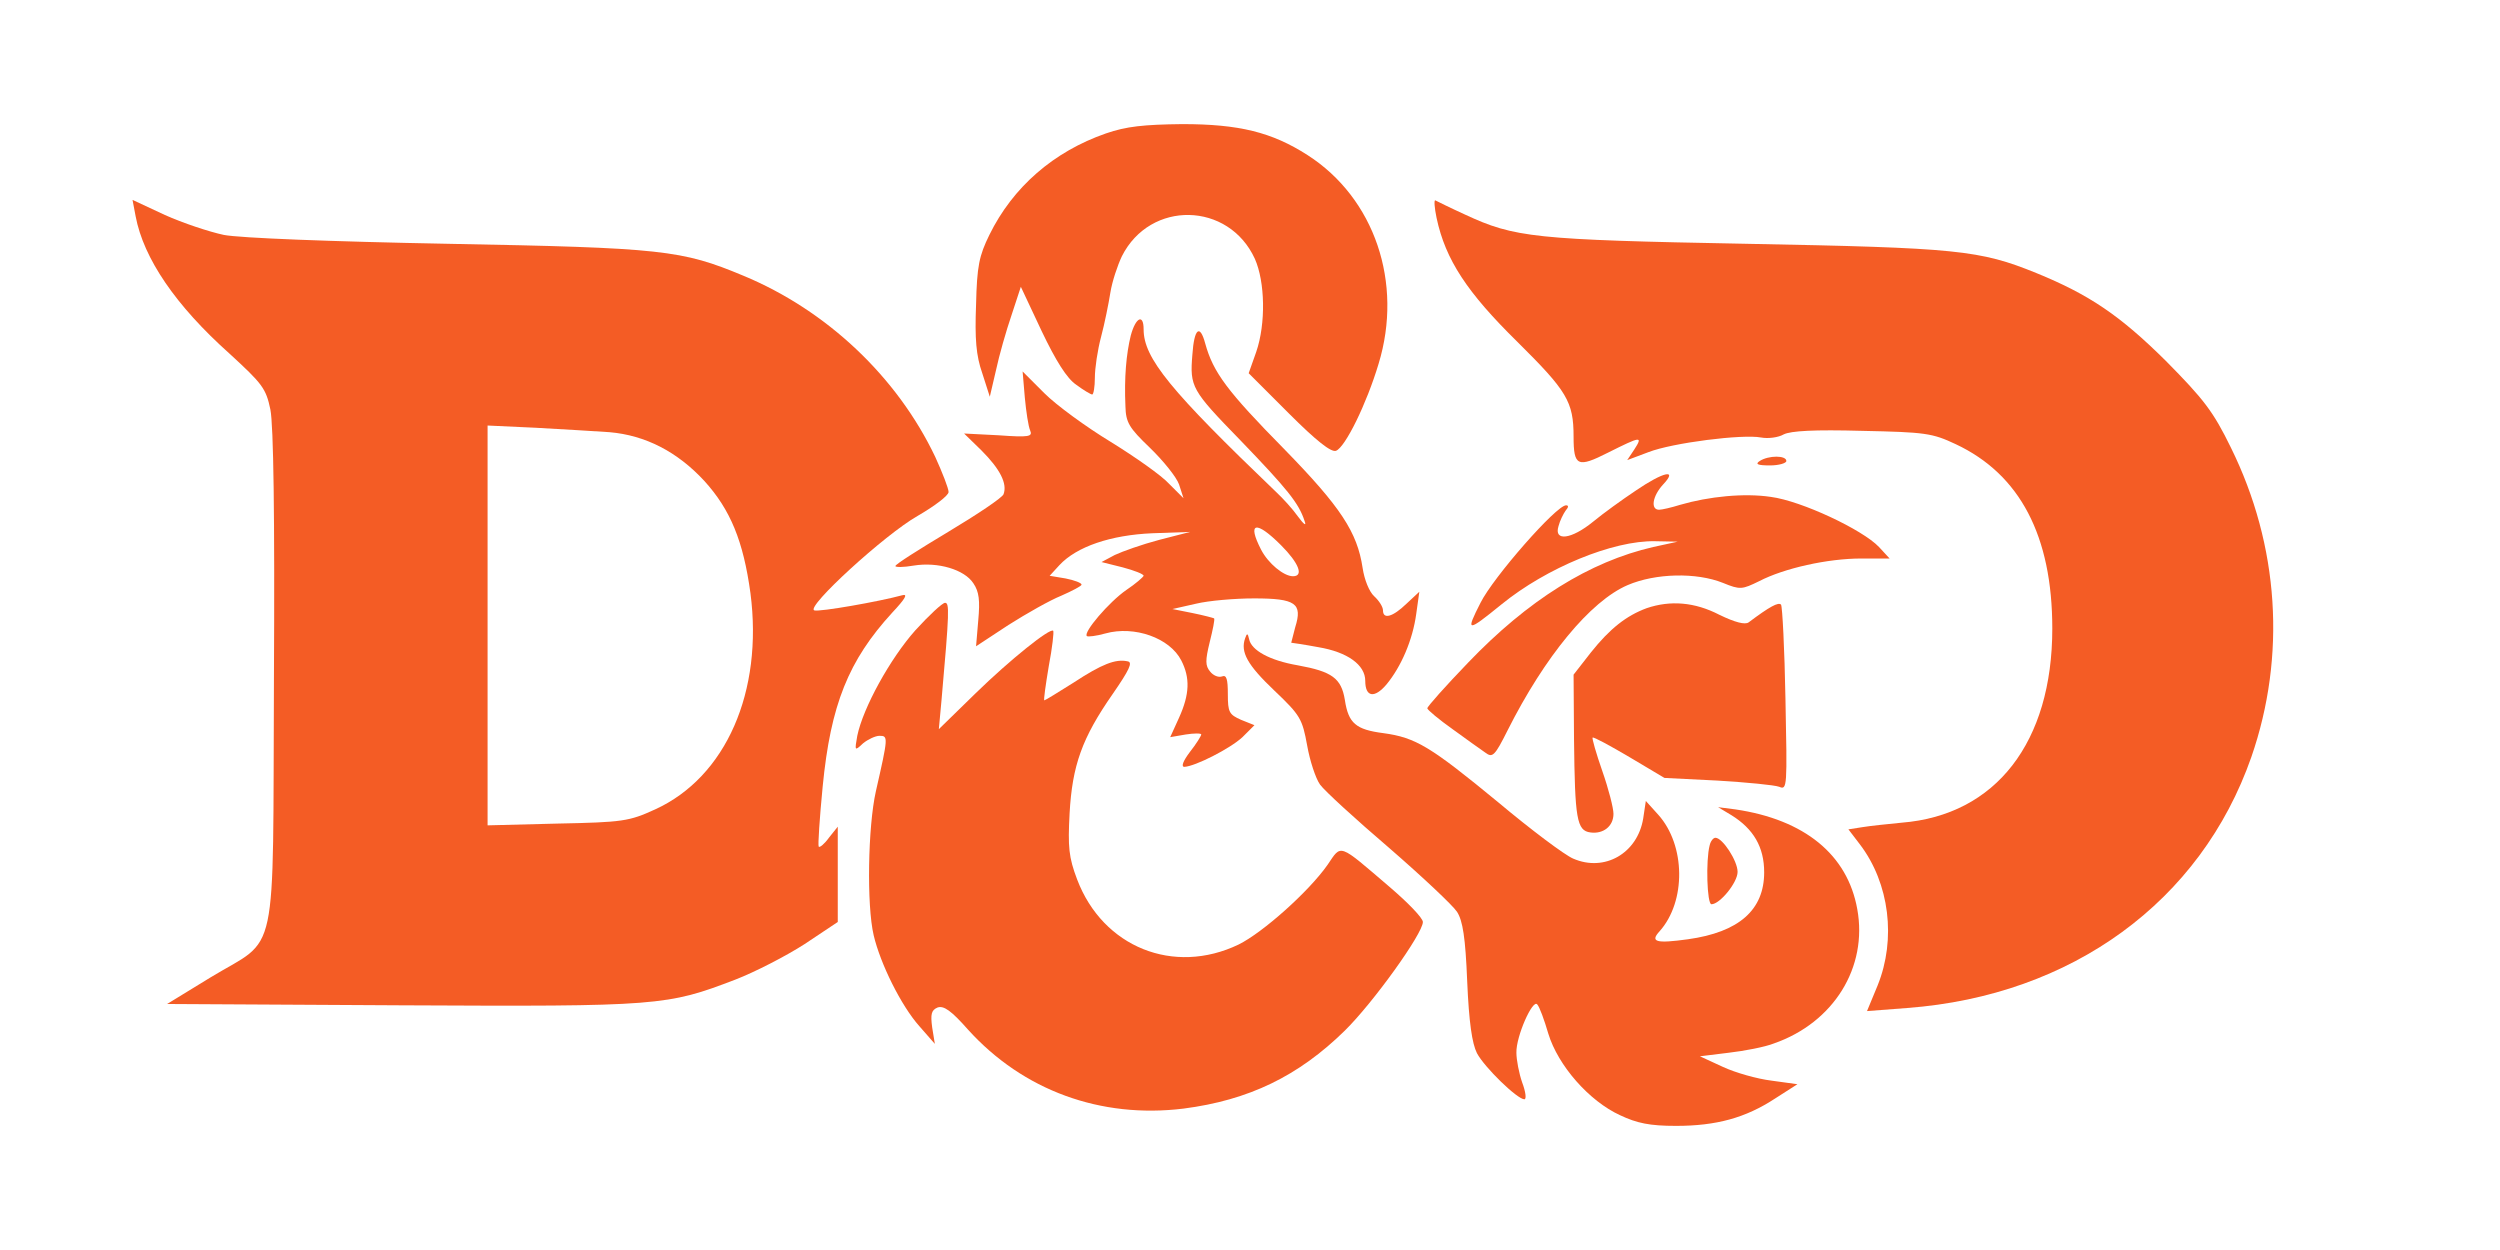 <?xml version="1.0" standalone="no"?>
<!DOCTYPE svg PUBLIC "-//W3C//DTD SVG 20010904//EN"
 "http://www.w3.org/TR/2001/REC-SVG-20010904/DTD/svg10.dtd">
<svg version="1.0" xmlns="http://www.w3.org/2000/svg"
 width="564pt" height="282pt" viewBox="0 0 564 282"
 preserveAspectRatio="xMidYMid meet">

<g transform="translate(0,282) scale(0.1,-0.1)"
   fill="#f45c25" stroke="none">
<path d="M2495 2519 c-118 -41 -210 -121 -263 -229 -23 -47 -28 -70 -30 -157
-3 -78 0 -115 14 -155 l17 -53 14 60 c7 33 23 89 35 124 l21 64 47 -100 c32
-67 57 -107 78 -121 16 -12 33 -22 36 -22 3 0 6 17 6 38 0 21 6 62 14 92 8 30
17 75 21 100 4 25 16 61 26 82 64 127 241 123 300 -6 23 -52 25 -146 3 -210
l-17 -48 91 -91 c61 -61 95 -88 106 -84 21 8 69 106 96 196 56 183 -9 374
-160 471 -81 52 -155 70 -283 70 -86 -1 -126 -5 -172 -21z"/>
<path d="M306 2332 c18 -95 90 -201 212 -310 74 -68 82 -78 92 -126 7 -36 10
-235 8 -609 -3 -649 12 -578 -143 -672 l-98 -60 529 -3 c582 -3 599 -1 753 58
44 17 114 53 156 80 l75 50 0 107 0 108 -20 -25 c-10 -14 -21 -23 -23 -20 -2
3 2 64 9 136 18 184 58 284 157 392 30 32 36 43 22 39 -51 -14 -187 -38 -198
-34 -20 7 159 171 233 213 38 22 70 46 70 54 0 8 -14 44 -30 79 -86 181 -245
331 -433 409 -139 58 -182 63 -667 72 -264 5 -469 13 -505 20 -33 7 -93 27
-133 45 l-73 34 7 -37z m1069 -487 c81 -7 153 -44 214 -110 59 -65 88 -136
104 -253 29 -222 -55 -415 -215 -488 -59 -27 -73 -29 -220 -32 l-158 -4 0 451
0 451 108 -5 c59 -3 134 -8 167 -10z"/>
<path d="M3241 2328 c20 -94 69 -168 182 -279 112 -111 127 -135 127 -214 0
-67 9 -71 78 -36 74 37 79 38 59 7 l-16 -24 48 18 c54 21 212 41 254 33 16 -3
39 0 51 7 16 8 69 11 177 8 142 -3 158 -5 211 -30 145 -68 218 -207 218 -416
0 -256 -127 -421 -340 -438 -30 -3 -70 -7 -88 -10 l-32 -5 26 -34 c67 -88 82
-214 40 -318 l-24 -58 91 7 c371 28 662 240 776 566 79 228 63 477 -46 698
-40 82 -61 109 -147 196 -103 102 -172 149 -292 198 -128 52 -178 57 -654 66
-480 9 -523 14 -635 66 -33 15 -63 30 -67 32 -3 1 -2 -16 3 -40z"/>
<path d="M2551 2063 c-10 -41 -15 -94 -12 -160 1 -36 8 -48 55 -93 30 -29 60
-66 66 -83 l10 -31 -32 32 c-17 19 -77 61 -132 95 -56 34 -123 83 -150 110
l-49 49 5 -59 c3 -32 8 -65 12 -74 6 -14 -2 -16 -71 -11 l-78 4 39 -38 c42
-42 59 -75 50 -99 -3 -8 -60 -46 -125 -85 -65 -39 -119 -73 -119 -77 0 -3 18
-3 41 1 55 9 115 -9 135 -40 13 -19 15 -39 11 -83 l-5 -59 73 48 c41 26 94 56
119 66 25 11 46 22 46 25 0 4 -16 10 -36 14 l-36 6 22 24 c39 42 116 68 210
72 l85 3 -70 -18 c-38 -10 -83 -26 -100 -34 l-30 -16 48 -12 c26 -7 47 -15 47
-19 -1 -3 -18 -18 -39 -32 -39 -27 -98 -96 -89 -104 2 -2 21 0 42 6 65 18 145
-10 171 -61 20 -39 19 -76 -5 -129 l-20 -44 35 6 c19 3 35 3 35 0 0 -3 -11
-21 -26 -40 -15 -20 -20 -33 -12 -33 24 1 103 41 131 67 l27 27 -30 12 c-27
12 -30 17 -30 58 0 34 -3 44 -13 40 -8 -3 -20 2 -27 11 -11 13 -11 25 -1 66 7
28 12 52 10 54 -2 1 -24 7 -49 12 l-45 9 53 12 c29 7 88 12 131 12 94 0 110
-11 93 -65 -5 -19 -9 -35 -9 -35 1 0 29 -4 61 -10 66 -11 106 -40 106 -76 0
-37 21 -40 48 -8 33 40 59 100 67 159 l7 50 -29 -27 c-31 -30 -53 -36 -53 -15
0 8 -9 22 -20 32 -11 10 -22 37 -26 64 -12 80 -49 137 -177 268 -129 131 -160
173 -178 238 -12 45 -25 34 -29 -25 -6 -73 -2 -80 108 -193 106 -110 132 -142
145 -182 5 -13 -1 -9 -15 10 -12 17 -34 41 -49 55 -239 229 -299 302 -299 367
0 36 -18 27 -29 -14z m339 -473 c40 -40 52 -70 27 -70 -21 0 -56 29 -72 60
-32 62 -12 67 45 10z"/>
<path d="M3970 1780 c-11 -7 -5 -10 23 -10 20 0 37 5 37 10 0 13 -40 13 -60 0z"/>
<path d="M3690 1713 c-30 -20 -73 -51 -96 -70 -49 -40 -89 -45 -78 -10 3 12
11 28 16 35 7 8 7 12 1 12 -22 0 -164 -162 -193 -220 -34 -67 -31 -67 48 -3
101 82 251 144 346 142 l51 -1 -55 -12 c-144 -33 -283 -120 -418 -261 -51 -53
-92 -99 -92 -103 1 -4 26 -25 57 -47 30 -22 64 -46 74 -53 16 -12 21 -8 50 50
84 167 187 292 271 328 63 27 155 29 215 5 39 -16 43 -15 82 4 56 29 154 51
230 51 l64 0 -24 26 c-37 39 -175 104 -244 113 -60 9 -140 1 -205 -18 -19 -6
-41 -11 -47 -11 -20 0 -15 31 9 57 34 36 1 29 -62 -14z"/>
<path d="M2065 1398 c-57 -64 -118 -175 -131 -238 -6 -34 -6 -35 13 -17 11 9
28 17 37 17 20 0 20 -2 -8 -125 -18 -80 -21 -257 -5 -325 15 -64 62 -159 103
-205 l35 -40 -6 37 c-4 30 -2 39 12 45 14 5 31 -7 69 -50 124 -137 299 -201
486 -178 147 19 259 73 364 176 64 63 176 219 176 245 0 9 -34 44 -75 79 -117
100 -108 97 -140 50 -42 -60 -146 -153 -201 -180 -146 -70 -306 -6 -364 147
-19 50 -21 73 -17 149 6 108 28 170 97 269 38 55 46 72 34 74 -27 6 -58 -6
-122 -48 -35 -22 -64 -40 -66 -40 -2 0 3 35 10 77 8 42 12 78 10 80 -7 7 -97
-65 -175 -141 l-83 -81 6 65 c18 202 18 220 8 220 -6 0 -36 -28 -67 -62z"/>
<path d="M3715 1448 c-46 -17 -83 -46 -126 -100 l-39 -50 1 -146 c2 -179 6
-206 37 -210 29 -4 52 14 52 42 0 13 -11 56 -25 96 -14 40 -24 75 -22 76 2 2
39 -18 83 -44 l79 -47 120 -6 c66 -4 128 -10 139 -14 18 -8 18 0 14 198 -2
113 -7 209 -10 213 -6 6 -25 -4 -73 -40 -8 -6 -31 0 -66 17 -56 29 -111 33
-164 15z"/>
<path d="M2809 1380 c-11 -31 5 -60 66 -118 59 -56 63 -64 74 -124 6 -34 19
-74 29 -88 10 -14 80 -78 156 -143 75 -65 144 -130 153 -144 13 -20 19 -58 23
-157 4 -93 11 -140 22 -162 17 -32 91 -104 107 -104 5 0 3 17 -5 38 -7 20 -13
51 -13 67 -1 37 37 122 47 109 5 -5 16 -35 25 -66 22 -72 92 -152 162 -184 38
-18 67 -24 126 -24 91 0 157 18 224 62 l50 32 -58 8 c-33 4 -82 18 -110 31
l-52 24 65 8 c35 4 82 13 102 21 135 47 212 172 188 303 -22 123 -119 202
-275 225 l-39 5 30 -18 c50 -31 74 -72 74 -129 0 -85 -57 -135 -172 -151 -72
-10 -86 -6 -64 18 60 67 59 194 -3 263 l-28 31 -6 -40 c-13 -78 -87 -121 -158
-90 -19 8 -95 65 -169 127 -153 126 -186 146 -259 156 -62 8 -79 22 -87 75 -8
49 -29 64 -106 78 -64 11 -105 34 -110 59 -3 14 -5 14 -9 2z"/>
<path d="M3857 913 c-9 -34 -6 -133 4 -133 19 0 59 49 59 73 0 25 -34 77 -50
77 -5 0 -11 -8 -13 -17z"/>
</g>
</svg>
